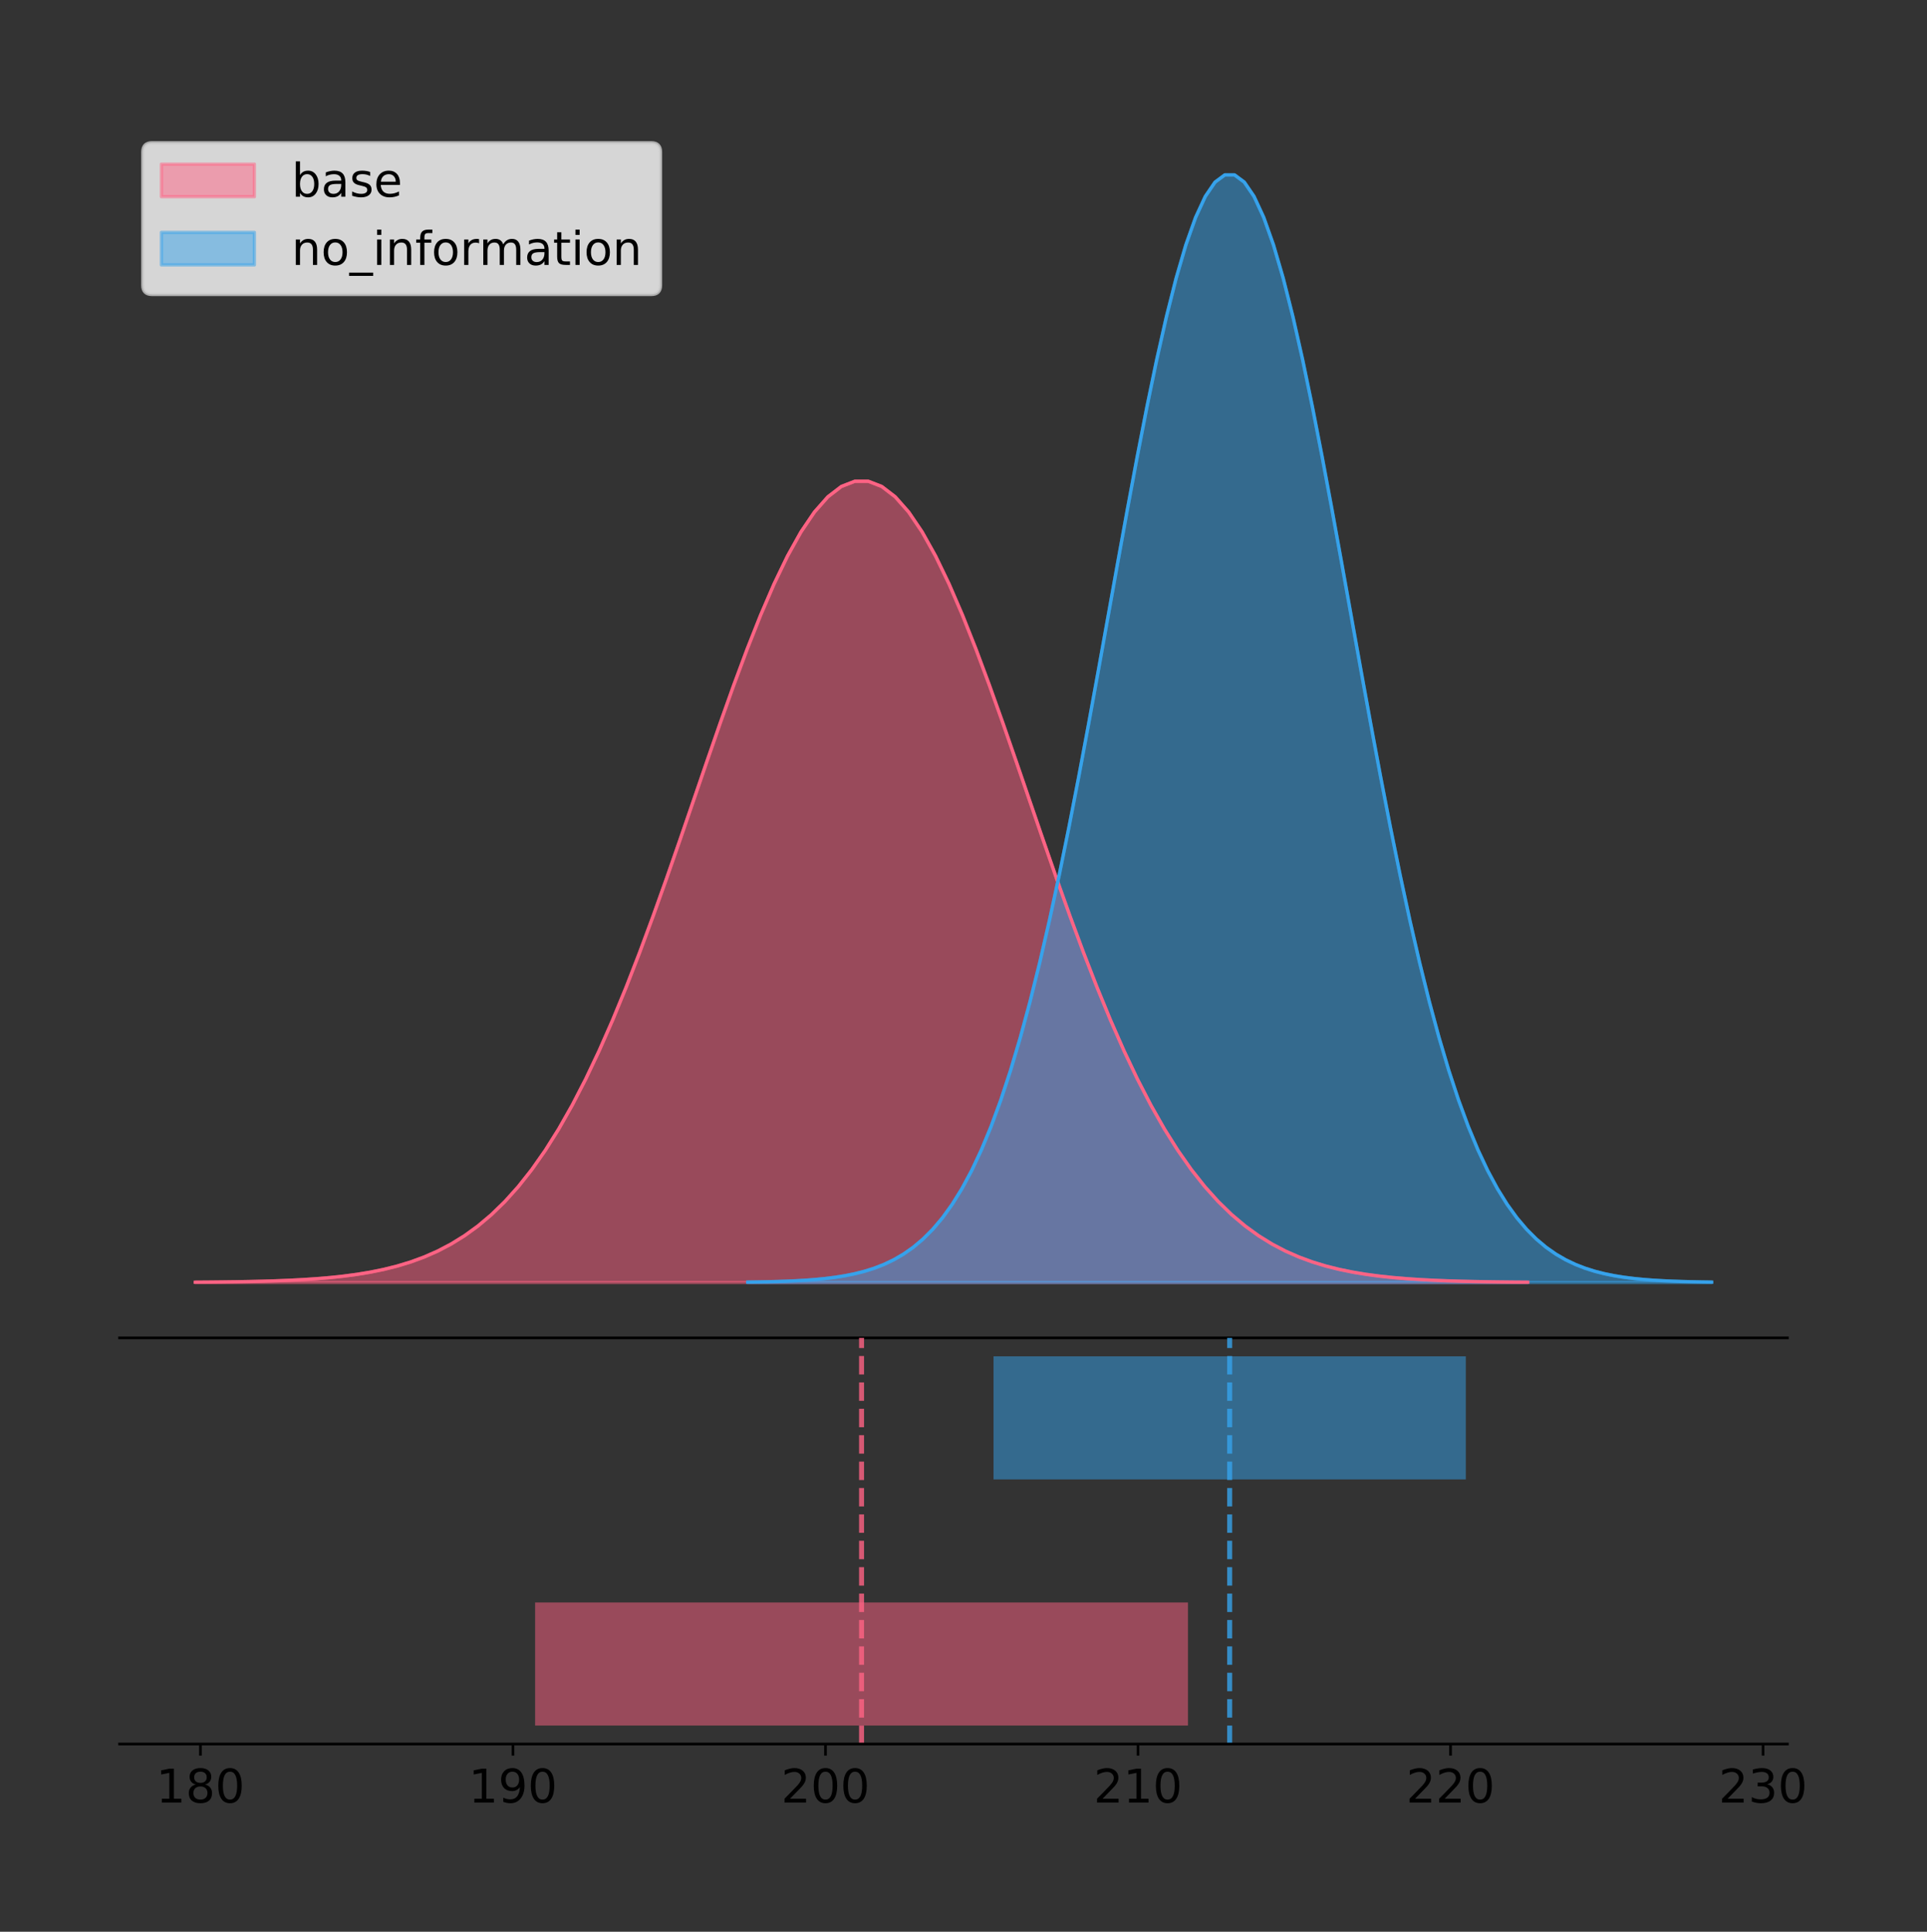 <?xml version="1.0" encoding="utf-8" standalone="no"?>
<!DOCTYPE svg PUBLIC "-//W3C//DTD SVG 1.1//EN"
  "http://www.w3.org/Graphics/SVG/1.1/DTD/svg11.dtd">
<!-- Created with matplotlib (https://matplotlib.org/) -->
<svg height="581.789pt" version="1.1" viewBox="0 0 580.234 581.789" width="580.234pt" xmlns="http://www.w3.org/2000/svg" xmlns:xlink="http://www.w3.org/1999/xlink">
 <rect x="0" y="0" width="580.234" height="581.789" fill="#333333" stroke="none"/>
 <defs>
  <style type="text/css">
*{stroke-linecap:butt;stroke-linejoin:round;}
  </style>
 </defs>
 <g id="figure_1">
  <g id="patch_1">
   <path d="M 0 581.789 
L 580.234 581.789 
L 580.234 0 
L 0 0 
z
" style="fill:none;"/>
  </g>
  <g id="axes_1">
   <g id="patch_2">
    <path d="M 36 402.93 
L 538.2 402.93 
L 538.2 36 
L 36 36 
z
" style="fill:none;"/>
   </g>
   <g id="PolyCollection_1">
    <defs>
     <path d="M 58.827 -195.538 
L 58.827 -195.619 
L 62.88 -195.65 
L 66.932 -195.691 
L 70.984 -195.745 
L 75.037 -195.818 
L 79.089 -195.914 
L 83.142 -196.039 
L 87.194 -196.201 
L 91.246 -196.411 
L 95.299 -196.679 
L 99.351 -197.019 
L 103.404 -197.449 
L 107.456 -197.987 
L 111.508 -198.656 
L 115.561 -199.482 
L 119.613 -200.495 
L 123.665 -201.727 
L 127.718 -203.215 
L 131.77 -204.999 
L 135.823 -207.122 
L 139.875 -209.629 
L 143.927 -212.567 
L 147.98 -215.983 
L 152.032 -219.926 
L 156.085 -224.438 
L 160.137 -229.563 
L 164.189 -235.336 
L 168.242 -241.785 
L 172.294 -248.93 
L 176.347 -256.778 
L 180.399 -265.321 
L 184.451 -274.539 
L 188.504 -284.392 
L 192.556 -294.824 
L 196.608 -305.759 
L 200.661 -317.102 
L 204.713 -328.739 
L 208.766 -340.54 
L 212.818 -352.359 
L 216.87 -364.038 
L 220.923 -375.408 
L 224.975 -386.296 
L 229.028 -396.526 
L 233.08 -405.926 
L 237.132 -414.332 
L 241.185 -421.594 
L 245.237 -427.576 
L 249.289 -432.167 
L 253.342 -435.277 
L 257.394 -436.848 
L 261.447 -436.848 
L 265.499 -435.277 
L 269.551 -432.167 
L 273.604 -427.576 
L 277.656 -421.594 
L 281.709 -414.332 
L 285.761 -405.926 
L 289.813 -396.526 
L 293.866 -386.296 
L 297.918 -375.408 
L 301.971 -364.038 
L 306.023 -352.359 
L 310.075 -340.54 
L 314.128 -328.739 
L 318.18 -317.102 
L 322.232 -305.759 
L 326.285 -294.824 
L 330.337 -284.392 
L 334.39 -274.539 
L 338.442 -265.321 
L 342.494 -256.778 
L 346.547 -248.93 
L 350.599 -241.785 
L 354.652 -235.336 
L 358.704 -229.563 
L 362.756 -224.438 
L 366.809 -219.926 
L 370.861 -215.983 
L 374.913 -212.567 
L 378.966 -209.629 
L 383.018 -207.122 
L 387.071 -204.999 
L 391.123 -203.215 
L 395.175 -201.727 
L 399.228 -200.495 
L 403.28 -199.482 
L 407.333 -198.656 
L 411.385 -197.987 
L 415.437 -197.449 
L 419.49 -197.019 
L 423.542 -196.679 
L 427.595 -196.411 
L 431.647 -196.201 
L 435.699 -196.039 
L 439.752 -195.914 
L 443.804 -195.818 
L 447.856 -195.745 
L 451.909 -195.691 
L 455.961 -195.65 
L 460.014 -195.619 
L 460.014 -195.538 
L 460.014 -195.538 
L 455.961 -195.538 
L 451.909 -195.538 
L 447.856 -195.538 
L 443.804 -195.538 
L 439.752 -195.538 
L 435.699 -195.538 
L 431.647 -195.538 
L 427.595 -195.538 
L 423.542 -195.538 
L 419.49 -195.538 
L 415.437 -195.538 
L 411.385 -195.538 
L 407.333 -195.538 
L 403.28 -195.538 
L 399.228 -195.538 
L 395.175 -195.538 
L 391.123 -195.538 
L 387.071 -195.538 
L 383.018 -195.538 
L 378.966 -195.538 
L 374.913 -195.538 
L 370.861 -195.538 
L 366.809 -195.538 
L 362.756 -195.538 
L 358.704 -195.538 
L 354.652 -195.538 
L 350.599 -195.538 
L 346.547 -195.538 
L 342.494 -195.538 
L 338.442 -195.538 
L 334.39 -195.538 
L 330.337 -195.538 
L 326.285 -195.538 
L 322.232 -195.538 
L 318.18 -195.538 
L 314.128 -195.538 
L 310.075 -195.538 
L 306.023 -195.538 
L 301.971 -195.538 
L 297.918 -195.538 
L 293.866 -195.538 
L 289.813 -195.538 
L 285.761 -195.538 
L 281.709 -195.538 
L 277.656 -195.538 
L 273.604 -195.538 
L 269.551 -195.538 
L 265.499 -195.538 
L 261.447 -195.538 
L 257.394 -195.538 
L 253.342 -195.538 
L 249.289 -195.538 
L 245.237 -195.538 
L 241.185 -195.538 
L 237.132 -195.538 
L 233.08 -195.538 
L 229.028 -195.538 
L 224.975 -195.538 
L 220.923 -195.538 
L 216.87 -195.538 
L 212.818 -195.538 
L 208.766 -195.538 
L 204.713 -195.538 
L 200.661 -195.538 
L 196.608 -195.538 
L 192.556 -195.538 
L 188.504 -195.538 
L 184.451 -195.538 
L 180.399 -195.538 
L 176.347 -195.538 
L 172.294 -195.538 
L 168.242 -195.538 
L 164.189 -195.538 
L 160.137 -195.538 
L 156.085 -195.538 
L 152.032 -195.538 
L 147.98 -195.538 
L 143.927 -195.538 
L 139.875 -195.538 
L 135.823 -195.538 
L 131.77 -195.538 
L 127.718 -195.538 
L 123.665 -195.538 
L 119.613 -195.538 
L 115.561 -195.538 
L 111.508 -195.538 
L 107.456 -195.538 
L 103.404 -195.538 
L 99.351 -195.538 
L 95.299 -195.538 
L 91.246 -195.538 
L 87.194 -195.538 
L 83.142 -195.538 
L 79.089 -195.538 
L 75.037 -195.538 
L 70.984 -195.538 
L 66.932 -195.538 
L 62.88 -195.538 
L 58.827 -195.538 
z
" id="mdbeec80665" style="stroke:#ff6384;stroke-opacity:0.5;"/>
    </defs>
    <g clip-path="url(#pfe239e158a)">
     <use style="fill:#ff6384;fill-opacity:0.5;stroke:#ff6384;stroke-opacity:0.5;" x="0" xlink:href="#mdbeec80665" y="581.789"/>
    </g>
   </g>
   <g id="PolyCollection_2">
    <defs>
     <path d="M 225.151 -195.538 
L 225.151 -195.65 
L 228.082 -195.692 
L 231.014 -195.749 
L 233.945 -195.825 
L 236.877 -195.925 
L 239.808 -196.058 
L 242.74 -196.23 
L 245.671 -196.455 
L 248.603 -196.744 
L 251.534 -197.115 
L 254.466 -197.585 
L 257.398 -198.179 
L 260.329 -198.923 
L 263.261 -199.848 
L 266.192 -200.99 
L 269.124 -202.39 
L 272.055 -204.093 
L 274.987 -206.151 
L 277.918 -208.617 
L 280.85 -211.552 
L 283.781 -215.017 
L 286.713 -219.078 
L 289.644 -223.801 
L 292.576 -229.25 
L 295.508 -235.488 
L 298.439 -242.572 
L 301.371 -250.552 
L 304.302 -259.468 
L 307.234 -269.344 
L 310.165 -280.192 
L 313.097 -292.002 
L 316.028 -304.744 
L 318.96 -318.365 
L 321.891 -332.786 
L 324.823 -347.901 
L 327.754 -363.58 
L 330.686 -379.667 
L 333.617 -395.98 
L 336.549 -412.318 
L 339.481 -428.462 
L 342.412 -444.18 
L 345.344 -459.23 
L 348.275 -473.372 
L 351.207 -486.366 
L 354.138 -497.987 
L 357.07 -508.025 
L 360.001 -516.294 
L 362.933 -522.64 
L 365.864 -526.94 
L 368.796 -529.111 
L 371.727 -529.111 
L 374.659 -526.94 
L 377.591 -522.64 
L 380.522 -516.294 
L 383.454 -508.025 
L 386.385 -497.987 
L 389.317 -486.366 
L 392.248 -473.372 
L 395.18 -459.23 
L 398.111 -444.18 
L 401.043 -428.462 
L 403.974 -412.318 
L 406.906 -395.98 
L 409.837 -379.667 
L 412.769 -363.58 
L 415.7 -347.901 
L 418.632 -332.786 
L 421.564 -318.365 
L 424.495 -304.744 
L 427.427 -292.002 
L 430.358 -280.192 
L 433.29 -269.344 
L 436.221 -259.468 
L 439.153 -250.552 
L 442.084 -242.572 
L 445.016 -235.488 
L 447.947 -229.25 
L 450.879 -223.801 
L 453.81 -219.078 
L 456.742 -215.017 
L 459.674 -211.552 
L 462.605 -208.617 
L 465.537 -206.151 
L 468.468 -204.093 
L 471.4 -202.39 
L 474.331 -200.99 
L 477.263 -199.848 
L 480.194 -198.923 
L 483.126 -198.179 
L 486.057 -197.585 
L 488.989 -197.115 
L 491.92 -196.744 
L 494.852 -196.455 
L 497.784 -196.23 
L 500.715 -196.058 
L 503.647 -195.925 
L 506.578 -195.825 
L 509.51 -195.749 
L 512.441 -195.692 
L 515.373 -195.65 
L 515.373 -195.538 
L 515.373 -195.538 
L 512.441 -195.538 
L 509.51 -195.538 
L 506.578 -195.538 
L 503.647 -195.538 
L 500.715 -195.538 
L 497.784 -195.538 
L 494.852 -195.538 
L 491.92 -195.538 
L 488.989 -195.538 
L 486.057 -195.538 
L 483.126 -195.538 
L 480.194 -195.538 
L 477.263 -195.538 
L 474.331 -195.538 
L 471.4 -195.538 
L 468.468 -195.538 
L 465.537 -195.538 
L 462.605 -195.538 
L 459.674 -195.538 
L 456.742 -195.538 
L 453.81 -195.538 
L 450.879 -195.538 
L 447.947 -195.538 
L 445.016 -195.538 
L 442.084 -195.538 
L 439.153 -195.538 
L 436.221 -195.538 
L 433.29 -195.538 
L 430.358 -195.538 
L 427.427 -195.538 
L 424.495 -195.538 
L 421.564 -195.538 
L 418.632 -195.538 
L 415.7 -195.538 
L 412.769 -195.538 
L 409.837 -195.538 
L 406.906 -195.538 
L 403.974 -195.538 
L 401.043 -195.538 
L 398.111 -195.538 
L 395.18 -195.538 
L 392.248 -195.538 
L 389.317 -195.538 
L 386.385 -195.538 
L 383.454 -195.538 
L 380.522 -195.538 
L 377.591 -195.538 
L 374.659 -195.538 
L 371.727 -195.538 
L 368.796 -195.538 
L 365.864 -195.538 
L 362.933 -195.538 
L 360.001 -195.538 
L 357.07 -195.538 
L 354.138 -195.538 
L 351.207 -195.538 
L 348.275 -195.538 
L 345.344 -195.538 
L 342.412 -195.538 
L 339.481 -195.538 
L 336.549 -195.538 
L 333.617 -195.538 
L 330.686 -195.538 
L 327.754 -195.538 
L 324.823 -195.538 
L 321.891 -195.538 
L 318.96 -195.538 
L 316.028 -195.538 
L 313.097 -195.538 
L 310.165 -195.538 
L 307.234 -195.538 
L 304.302 -195.538 
L 301.371 -195.538 
L 298.439 -195.538 
L 295.508 -195.538 
L 292.576 -195.538 
L 289.644 -195.538 
L 286.713 -195.538 
L 283.781 -195.538 
L 280.85 -195.538 
L 277.918 -195.538 
L 274.987 -195.538 
L 272.055 -195.538 
L 269.124 -195.538 
L 266.192 -195.538 
L 263.261 -195.538 
L 260.329 -195.538 
L 257.398 -195.538 
L 254.466 -195.538 
L 251.534 -195.538 
L 248.603 -195.538 
L 245.671 -195.538 
L 242.74 -195.538 
L 239.808 -195.538 
L 236.877 -195.538 
L 233.945 -195.538 
L 231.014 -195.538 
L 228.082 -195.538 
L 225.151 -195.538 
z
" id="mf1e3e4f1f0" style="stroke:#36a2eb;stroke-opacity:0.5;"/>
    </defs>
    <g clip-path="url(#pfe239e158a)">
     <use style="fill:#36a2eb;fill-opacity:0.5;stroke:#36a2eb;stroke-opacity:0.5;" x="0" xlink:href="#mf1e3e4f1f0" y="581.789"/>
    </g>
   </g>
   <g id="line2d_1">
    <path clip-path="url(#pfe239e158a)" d="M 58.827 386.17 
L 62.88 386.14 
L 66.932 386.099 
L 70.984 386.044 
L 75.037 385.971 
L 79.089 385.876 
L 83.142 385.75 
L 87.194 385.588 
L 91.246 385.379 
L 95.299 385.111 
L 99.351 384.77 
L 103.404 384.341 
L 107.456 383.803 
L 111.508 383.134 
L 115.561 382.307 
L 119.613 381.295 
L 123.665 380.062 
L 127.718 378.574 
L 131.77 376.79 
L 135.823 374.667 
L 139.875 372.16 
L 143.927 369.222 
L 147.98 365.806 
L 152.032 361.864 
L 156.085 357.351 
L 160.137 352.226 
L 164.189 346.453 
L 168.242 340.004 
L 172.294 332.859 
L 176.347 325.012 
L 180.399 316.468 
L 184.451 307.25 
L 188.504 297.397 
L 192.556 286.965 
L 196.608 276.03 
L 200.661 264.688 
L 204.713 253.051 
L 208.766 241.25 
L 212.818 229.43 
L 216.87 217.752 
L 220.923 206.381 
L 224.975 195.494 
L 229.028 185.264 
L 233.08 175.864 
L 237.132 167.457 
L 241.185 160.196 
L 245.237 154.213 
L 249.289 149.623 
L 253.342 146.512 
L 257.394 144.942 
L 261.447 144.942 
L 265.499 146.512 
L 269.551 149.623 
L 273.604 154.213 
L 277.656 160.196 
L 281.709 167.457 
L 285.761 175.864 
L 289.813 185.264 
L 293.866 195.494 
L 297.918 206.381 
L 301.971 217.752 
L 306.023 229.43 
L 310.075 241.25 
L 314.128 253.051 
L 318.18 264.688 
L 322.232 276.03 
L 326.285 286.965 
L 330.337 297.397 
L 334.39 307.25 
L 338.442 316.468 
L 342.494 325.012 
L 346.547 332.859 
L 350.599 340.004 
L 354.652 346.453 
L 358.704 352.226 
L 362.756 357.351 
L 366.809 361.864 
L 370.861 365.806 
L 374.913 369.222 
L 378.966 372.16 
L 383.018 374.667 
L 387.071 376.79 
L 391.123 378.574 
L 395.175 380.062 
L 399.228 381.295 
L 403.28 382.307 
L 407.333 383.134 
L 411.385 383.803 
L 415.437 384.341 
L 419.49 384.77 
L 423.542 385.111 
L 427.595 385.379 
L 431.647 385.588 
L 435.699 385.75 
L 439.752 385.876 
L 443.804 385.971 
L 447.856 386.044 
L 451.909 386.099 
L 455.961 386.14 
L 460.014 386.17 
" style="fill:none;stroke:#ff6384;stroke-linecap:square;"/>
   </g>
   <g id="line2d_2">
    <path clip-path="url(#pfe239e158a)" d="M 225.151 386.139 
L 228.082 386.097 
L 231.014 386.04 
L 233.945 385.965 
L 236.877 385.864 
L 239.808 385.732 
L 242.74 385.559 
L 245.671 385.334 
L 248.603 385.045 
L 251.534 384.675 
L 254.466 384.204 
L 257.398 383.61 
L 260.329 382.867 
L 263.261 381.941 
L 266.192 380.799 
L 269.124 379.399 
L 272.055 377.696 
L 274.987 375.639 
L 277.918 373.172 
L 280.85 370.238 
L 283.781 366.772 
L 286.713 362.711 
L 289.644 357.989 
L 292.576 352.539 
L 295.508 346.301 
L 298.439 339.217 
L 301.371 331.237 
L 304.302 322.322 
L 307.234 312.445 
L 310.165 301.597 
L 313.097 289.787 
L 316.028 277.045 
L 318.96 263.424 
L 321.891 249.004 
L 324.823 233.888 
L 327.754 218.209 
L 330.686 202.123 
L 333.617 185.809 
L 336.549 169.471 
L 339.481 153.327 
L 342.412 137.61 
L 345.344 122.559 
L 348.275 108.418 
L 351.207 95.423 
L 354.138 83.803 
L 357.07 73.765 
L 360.001 65.495 
L 362.933 59.15 
L 365.864 54.85 
L 368.796 52.679 
L 371.727 52.679 
L 374.659 54.85 
L 377.591 59.15 
L 380.522 65.495 
L 383.454 73.765 
L 386.385 83.803 
L 389.317 95.423 
L 392.248 108.418 
L 395.18 122.559 
L 398.111 137.61 
L 401.043 153.327 
L 403.974 169.471 
L 406.906 185.809 
L 409.837 202.123 
L 412.769 218.209 
L 415.7 233.888 
L 418.632 249.004 
L 421.564 263.424 
L 424.495 277.045 
L 427.427 289.787 
L 430.358 301.597 
L 433.29 312.445 
L 436.221 322.322 
L 439.153 331.237 
L 442.084 339.217 
L 445.016 346.301 
L 447.947 352.539 
L 450.879 357.989 
L 453.81 362.711 
L 456.742 366.772 
L 459.674 370.238 
L 462.605 373.172 
L 465.537 375.639 
L 468.468 377.696 
L 471.4 379.399 
L 474.331 380.799 
L 477.263 381.941 
L 480.194 382.867 
L 483.126 383.61 
L 486.057 384.204 
L 488.989 384.675 
L 491.92 385.045 
L 494.852 385.334 
L 497.784 385.559 
L 500.715 385.732 
L 503.647 385.864 
L 506.578 385.965 
L 509.51 386.04 
L 512.441 386.097 
L 515.373 386.139 
" style="fill:none;stroke:#36a2eb;stroke-linecap:square;"/>
   </g>
   <g id="patch_3">
    <path d="M 36 402.93 
L 538.2 402.93 
" style="fill:none;stroke:#000000;stroke-linecap:square;stroke-linejoin:miter;stroke-width:0.8;"/>
   </g>
   <g id="legend_1">
    <g id="patch_4">
     <path d="M 45.8 88.688 
L 196.081 88.688 
Q 198.881 88.688 198.881 85.888 
L 198.881 45.8 
Q 198.881 43 196.081 43 
L 45.8 43 
Q 43 43 43 45.8 
L 43 85.888 
Q 43 88.688 45.8 88.688 
z
" style="fill:#ffffff;opacity:0.8;stroke:#cccccc;stroke-linejoin:miter;"/>
    </g>
    <g id="patch_5">
     <path d="M 48.6 59.238 
L 76.6 59.238 
L 76.6 49.438 
L 48.6 49.438 
z
" style="fill:#ff6384;opacity:0.5;stroke:#ff6384;stroke-linejoin:miter;"/>
    </g>
    <g id="text_1">
     <!-- base -->
     <defs>
      <path d="M 48.688 27.297 
Q 48.688 37.203 44.609 42.844 
Q 40.531 48.484 33.406 48.484 
Q 26.266 48.484 22.188 42.844 
Q 18.109 37.203 18.109 27.297 
Q 18.109 17.391 22.188 11.75 
Q 26.266 6.109 33.406 6.109 
Q 40.531 6.109 44.609 11.75 
Q 48.688 17.391 48.688 27.297 
z
M 18.109 46.391 
Q 20.953 51.266 25.266 53.625 
Q 29.594 56 35.594 56 
Q 45.562 56 51.781 48.094 
Q 58.016 40.188 58.016 27.297 
Q 58.016 14.406 51.781 6.484 
Q 45.562 -1.422 35.594 -1.422 
Q 29.594 -1.422 25.266 0.953 
Q 20.953 3.328 18.109 8.203 
L 18.109 0 
L 9.078 0 
L 9.078 75.984 
L 18.109 75.984 
z
" id="DejaVuSans-98"/>
      <path d="M 34.281 27.484 
Q 23.391 27.484 19.188 25 
Q 14.984 22.516 14.984 16.5 
Q 14.984 11.719 18.141 8.906 
Q 21.297 6.109 26.703 6.109 
Q 34.188 6.109 38.703 11.406 
Q 43.219 16.703 43.219 25.484 
L 43.219 27.484 
z
M 52.203 31.203 
L 52.203 0 
L 43.219 0 
L 43.219 8.297 
Q 40.141 3.328 35.547 0.953 
Q 30.953 -1.422 24.312 -1.422 
Q 15.922 -1.422 10.953 3.297 
Q 6 8.016 6 15.922 
Q 6 25.141 12.172 29.828 
Q 18.359 34.516 30.609 34.516 
L 43.219 34.516 
L 43.219 35.406 
Q 43.219 41.609 39.141 45 
Q 35.062 48.391 27.688 48.391 
Q 23 48.391 18.547 47.266 
Q 14.109 46.141 10.016 43.891 
L 10.016 52.203 
Q 14.938 54.109 19.578 55.047 
Q 24.219 56 28.609 56 
Q 40.484 56 46.344 49.844 
Q 52.203 43.703 52.203 31.203 
z
" id="DejaVuSans-97"/>
      <path d="M 44.281 53.078 
L 44.281 44.578 
Q 40.484 46.531 36.375 47.5 
Q 32.281 48.484 27.875 48.484 
Q 21.188 48.484 17.844 46.438 
Q 14.5 44.391 14.5 40.281 
Q 14.5 37.156 16.891 35.375 
Q 19.281 33.594 26.516 31.984 
L 29.594 31.297 
Q 39.156 29.25 43.188 25.516 
Q 47.219 21.781 47.219 15.094 
Q 47.219 7.469 41.188 3.016 
Q 35.156 -1.422 24.609 -1.422 
Q 20.219 -1.422 15.453 -0.562 
Q 10.688 0.297 5.422 2 
L 5.422 11.281 
Q 10.406 8.688 15.234 7.391 
Q 20.062 6.109 24.812 6.109 
Q 31.156 6.109 34.562 8.281 
Q 37.984 10.453 37.984 14.406 
Q 37.984 18.062 35.516 20.016 
Q 33.062 21.969 24.703 23.781 
L 21.578 24.516 
Q 13.234 26.266 9.516 29.906 
Q 5.812 33.547 5.812 39.891 
Q 5.812 47.609 11.281 51.797 
Q 16.75 56 26.812 56 
Q 31.781 56 36.172 55.266 
Q 40.578 54.547 44.281 53.078 
z
" id="DejaVuSans-115"/>
      <path d="M 56.203 29.594 
L 56.203 25.203 
L 14.891 25.203 
Q 15.484 15.922 20.484 11.062 
Q 25.484 6.203 34.422 6.203 
Q 39.594 6.203 44.453 7.469 
Q 49.312 8.734 54.109 11.281 
L 54.109 2.781 
Q 49.266 0.734 44.188 -0.344 
Q 39.109 -1.422 33.891 -1.422 
Q 20.797 -1.422 13.156 6.188 
Q 5.516 13.812 5.516 26.812 
Q 5.516 40.234 12.766 48.109 
Q 20.016 56 32.328 56 
Q 43.359 56 49.781 48.891 
Q 56.203 41.797 56.203 29.594 
z
M 47.219 32.234 
Q 47.125 39.594 43.094 43.984 
Q 39.062 48.391 32.422 48.391 
Q 24.906 48.391 20.391 44.141 
Q 15.875 39.891 15.188 32.172 
z
" id="DejaVuSans-101"/>
     </defs>
     <g transform="translate(87.8 59.238)scale(0.14 -0.14)">
      <use xlink:href="#DejaVuSans-98"/>
      <use x="63.477" xlink:href="#DejaVuSans-97"/>
      <use x="124.756" xlink:href="#DejaVuSans-115"/>
      <use x="176.855" xlink:href="#DejaVuSans-101"/>
     </g>
    </g>
    <g id="patch_6">
     <path d="M 48.6 79.787 
L 76.6 79.787 
L 76.6 69.987 
L 48.6 69.987 
z
" style="fill:#36a2eb;opacity:0.5;stroke:#36a2eb;stroke-linejoin:miter;"/>
    </g>
    <g id="text_2">
     <!-- no_information -->
     <defs>
      <path d="M 54.891 33.016 
L 54.891 0 
L 45.906 0 
L 45.906 32.719 
Q 45.906 40.484 42.875 44.328 
Q 39.844 48.188 33.797 48.188 
Q 26.516 48.188 22.312 43.547 
Q 18.109 38.922 18.109 30.906 
L 18.109 0 
L 9.078 0 
L 9.078 54.688 
L 18.109 54.688 
L 18.109 46.188 
Q 21.344 51.125 25.703 53.562 
Q 30.078 56 35.797 56 
Q 45.219 56 50.047 50.172 
Q 54.891 44.344 54.891 33.016 
z
" id="DejaVuSans-110"/>
      <path d="M 30.609 48.391 
Q 23.391 48.391 19.188 42.75 
Q 14.984 37.109 14.984 27.297 
Q 14.984 17.484 19.156 11.844 
Q 23.344 6.203 30.609 6.203 
Q 37.797 6.203 41.984 11.859 
Q 46.188 17.531 46.188 27.297 
Q 46.188 37.016 41.984 42.703 
Q 37.797 48.391 30.609 48.391 
z
M 30.609 56 
Q 42.328 56 49.016 48.375 
Q 55.719 40.766 55.719 27.297 
Q 55.719 13.875 49.016 6.219 
Q 42.328 -1.422 30.609 -1.422 
Q 18.844 -1.422 12.172 6.219 
Q 5.516 13.875 5.516 27.297 
Q 5.516 40.766 12.172 48.375 
Q 18.844 56 30.609 56 
z
" id="DejaVuSans-111"/>
      <path d="M 50.984 -16.609 
L 50.984 -23.578 
L -0.984 -23.578 
L -0.984 -16.609 
z
" id="DejaVuSans-95"/>
      <path d="M 9.422 54.688 
L 18.406 54.688 
L 18.406 0 
L 9.422 0 
z
M 9.422 75.984 
L 18.406 75.984 
L 18.406 64.594 
L 9.422 64.594 
z
" id="DejaVuSans-105"/>
      <path d="M 37.109 75.984 
L 37.109 68.5 
L 28.516 68.5 
Q 23.688 68.5 21.797 66.547 
Q 19.922 64.594 19.922 59.516 
L 19.922 54.688 
L 34.719 54.688 
L 34.719 47.703 
L 19.922 47.703 
L 19.922 0 
L 10.891 0 
L 10.891 47.703 
L 2.297 47.703 
L 2.297 54.688 
L 10.891 54.688 
L 10.891 58.5 
Q 10.891 67.625 15.141 71.797 
Q 19.391 75.984 28.609 75.984 
z
" id="DejaVuSans-102"/>
      <path d="M 41.109 46.297 
Q 39.594 47.172 37.812 47.578 
Q 36.031 48 33.891 48 
Q 26.266 48 22.188 43.047 
Q 18.109 38.094 18.109 28.812 
L 18.109 0 
L 9.078 0 
L 9.078 54.688 
L 18.109 54.688 
L 18.109 46.188 
Q 20.953 51.172 25.484 53.578 
Q 30.031 56 36.531 56 
Q 37.453 56 38.578 55.875 
Q 39.703 55.766 41.062 55.516 
z
" id="DejaVuSans-114"/>
      <path d="M 52 44.188 
Q 55.375 50.25 60.062 53.125 
Q 64.75 56 71.094 56 
Q 79.641 56 84.281 50.016 
Q 88.922 44.047 88.922 33.016 
L 88.922 0 
L 79.891 0 
L 79.891 32.719 
Q 79.891 40.578 77.094 44.375 
Q 74.312 48.188 68.609 48.188 
Q 61.625 48.188 57.562 43.547 
Q 53.516 38.922 53.516 30.906 
L 53.516 0 
L 44.484 0 
L 44.484 32.719 
Q 44.484 40.625 41.703 44.406 
Q 38.922 48.188 33.109 48.188 
Q 26.219 48.188 22.156 43.531 
Q 18.109 38.875 18.109 30.906 
L 18.109 0 
L 9.078 0 
L 9.078 54.688 
L 18.109 54.688 
L 18.109 46.188 
Q 21.188 51.219 25.484 53.609 
Q 29.781 56 35.688 56 
Q 41.656 56 45.828 52.969 
Q 50 49.953 52 44.188 
z
" id="DejaVuSans-109"/>
      <path d="M 18.312 70.219 
L 18.312 54.688 
L 36.812 54.688 
L 36.812 47.703 
L 18.312 47.703 
L 18.312 18.016 
Q 18.312 11.328 20.141 9.422 
Q 21.969 7.516 27.594 7.516 
L 36.812 7.516 
L 36.812 0 
L 27.594 0 
Q 17.188 0 13.234 3.875 
Q 9.281 7.766 9.281 18.016 
L 9.281 47.703 
L 2.688 47.703 
L 2.688 54.688 
L 9.281 54.688 
L 9.281 70.219 
z
" id="DejaVuSans-116"/>
     </defs>
     <g transform="translate(87.8 79.787)scale(0.14 -0.14)">
      <use xlink:href="#DejaVuSans-110"/>
      <use x="63.379" xlink:href="#DejaVuSans-111"/>
      <use x="124.561" xlink:href="#DejaVuSans-95"/>
      <use x="174.561" xlink:href="#DejaVuSans-105"/>
      <use x="202.344" xlink:href="#DejaVuSans-110"/>
      <use x="265.723" xlink:href="#DejaVuSans-102"/>
      <use x="300.928" xlink:href="#DejaVuSans-111"/>
      <use x="362.109" xlink:href="#DejaVuSans-114"/>
      <use x="403.207" xlink:href="#DejaVuSans-109"/>
      <use x="500.619" xlink:href="#DejaVuSans-97"/>
      <use x="561.898" xlink:href="#DejaVuSans-116"/>
      <use x="601.107" xlink:href="#DejaVuSans-105"/>
      <use x="628.891" xlink:href="#DejaVuSans-111"/>
      <use x="690.072" xlink:href="#DejaVuSans-110"/>
     </g>
    </g>
   </g>
  </g>
  <g id="axes_2">
   <g id="patch_7">
    <path d="M 36 525.24 
L 538.2 525.24 
L 538.2 402.93 
L 36 402.93 
z
" style="fill:none;"/>
   </g>
   <g id="patch_8">
    <path clip-path="url(#p92f040d8b3)" d="M 161.13 519.68 
L 357.711 519.68 
L 357.711 482.617 
L 161.13 482.617 
z
" style="fill:#ff6384;opacity:0.5;"/>
   </g>
   <g id="patch_9">
    <path clip-path="url(#p92f040d8b3)" d="M 299.157 445.553 
L 441.366 445.553 
L 441.366 408.49 
L 299.157 408.49 
z
" style="fill:#36a2eb;opacity:0.5;"/>
   </g>
   <g id="matplotlib.axis_1">
    <g id="xtick_1">
     <g id="line2d_3">
      <defs>
       <path d="M 0 0 
L 0 3.5 
" id="m2e81b8ce89" style="stroke:#000000;stroke-width:0.8;"/>
      </defs>
      <g>
       <use style="stroke:#000000;stroke-width:0.8;" x="60.353" xlink:href="#m2e81b8ce89" y="525.24"/>
      </g>
     </g>
     <g id="text_3">
      <!-- 180 -->
      <defs>
       <path d="M 12.406 8.297 
L 28.516 8.297 
L 28.516 63.922 
L 10.984 60.406 
L 10.984 69.391 
L 28.422 72.906 
L 38.281 72.906 
L 38.281 8.297 
L 54.391 8.297 
L 54.391 0 
L 12.406 0 
z
" id="DejaVuSans-49"/>
       <path d="M 31.781 34.625 
Q 24.75 34.625 20.719 30.859 
Q 16.703 27.094 16.703 20.516 
Q 16.703 13.922 20.719 10.156 
Q 24.75 6.391 31.781 6.391 
Q 38.812 6.391 42.859 10.172 
Q 46.922 13.969 46.922 20.516 
Q 46.922 27.094 42.891 30.859 
Q 38.875 34.625 31.781 34.625 
z
M 21.922 38.812 
Q 15.578 40.375 12.031 44.719 
Q 8.5 49.078 8.5 55.328 
Q 8.5 64.062 14.719 69.141 
Q 20.953 74.219 31.781 74.219 
Q 42.672 74.219 48.875 69.141 
Q 55.078 64.062 55.078 55.328 
Q 55.078 49.078 51.531 44.719 
Q 48 40.375 41.703 38.812 
Q 48.828 37.156 52.797 32.312 
Q 56.781 27.484 56.781 20.516 
Q 56.781 9.906 50.312 4.234 
Q 43.844 -1.422 31.781 -1.422 
Q 19.734 -1.422 13.25 4.234 
Q 6.781 9.906 6.781 20.516 
Q 6.781 27.484 10.781 32.312 
Q 14.797 37.156 21.922 38.812 
z
M 18.312 54.391 
Q 18.312 48.734 21.844 45.562 
Q 25.391 42.391 31.781 42.391 
Q 38.141 42.391 41.719 45.562 
Q 45.312 48.734 45.312 54.391 
Q 45.312 60.062 41.719 63.234 
Q 38.141 66.406 31.781 66.406 
Q 25.391 66.406 21.844 63.234 
Q 18.312 60.062 18.312 54.391 
z
" id="DejaVuSans-56"/>
       <path d="M 31.781 66.406 
Q 24.172 66.406 20.328 58.906 
Q 16.5 51.422 16.5 36.375 
Q 16.5 21.391 20.328 13.891 
Q 24.172 6.391 31.781 6.391 
Q 39.453 6.391 43.281 13.891 
Q 47.125 21.391 47.125 36.375 
Q 47.125 51.422 43.281 58.906 
Q 39.453 66.406 31.781 66.406 
z
M 31.781 74.219 
Q 44.047 74.219 50.516 64.516 
Q 56.984 54.828 56.984 36.375 
Q 56.984 17.969 50.516 8.266 
Q 44.047 -1.422 31.781 -1.422 
Q 19.531 -1.422 13.062 8.266 
Q 6.594 17.969 6.594 36.375 
Q 6.594 54.828 13.062 64.516 
Q 19.531 74.219 31.781 74.219 
z
" id="DejaVuSans-48"/>
      </defs>
      <g transform="translate(46.992 542.878)scale(0.14 -0.14)">
       <use xlink:href="#DejaVuSans-49"/>
       <use x="63.623" xlink:href="#DejaVuSans-56"/>
       <use x="127.246" xlink:href="#DejaVuSans-48"/>
      </g>
     </g>
    </g>
    <g id="xtick_2">
     <g id="line2d_4">
      <g>
       <use style="stroke:#000000;stroke-width:0.8;" x="154.457" xlink:href="#m2e81b8ce89" y="525.24"/>
      </g>
     </g>
     <g id="text_4">
      <!-- 190 -->
      <defs>
       <path d="M 10.984 1.516 
L 10.984 10.5 
Q 14.703 8.734 18.5 7.812 
Q 22.312 6.891 25.984 6.891 
Q 35.75 6.891 40.891 13.453 
Q 46.047 20.016 46.781 33.406 
Q 43.953 29.203 39.594 26.953 
Q 35.25 24.703 29.984 24.703 
Q 19.047 24.703 12.672 31.312 
Q 6.297 37.938 6.297 49.422 
Q 6.297 60.641 12.938 67.422 
Q 19.578 74.219 30.609 74.219 
Q 43.266 74.219 49.922 64.516 
Q 56.594 54.828 56.594 36.375 
Q 56.594 19.141 48.406 8.859 
Q 40.234 -1.422 26.422 -1.422 
Q 22.703 -1.422 18.891 -0.688 
Q 15.094 0.047 10.984 1.516 
z
M 30.609 32.422 
Q 37.25 32.422 41.125 36.953 
Q 45.016 41.5 45.016 49.422 
Q 45.016 57.281 41.125 61.844 
Q 37.25 66.406 30.609 66.406 
Q 23.969 66.406 20.094 61.844 
Q 16.219 57.281 16.219 49.422 
Q 16.219 41.5 20.094 36.953 
Q 23.969 32.422 30.609 32.422 
z
" id="DejaVuSans-57"/>
      </defs>
      <g transform="translate(141.096 542.878)scale(0.14 -0.14)">
       <use xlink:href="#DejaVuSans-49"/>
       <use x="63.623" xlink:href="#DejaVuSans-57"/>
       <use x="127.246" xlink:href="#DejaVuSans-48"/>
      </g>
     </g>
    </g>
    <g id="xtick_3">
     <g id="line2d_5">
      <g>
       <use style="stroke:#000000;stroke-width:0.8;" x="248.561" xlink:href="#m2e81b8ce89" y="525.24"/>
      </g>
     </g>
     <g id="text_5">
      <!-- 200 -->
      <defs>
       <path d="M 19.188 8.297 
L 53.609 8.297 
L 53.609 0 
L 7.328 0 
L 7.328 8.297 
Q 12.938 14.109 22.625 23.891 
Q 32.328 33.688 34.812 36.531 
Q 39.547 41.844 41.422 45.531 
Q 43.312 49.219 43.312 52.781 
Q 43.312 58.594 39.234 62.25 
Q 35.156 65.922 28.609 65.922 
Q 23.969 65.922 18.812 64.312 
Q 13.672 62.703 7.812 59.422 
L 7.812 69.391 
Q 13.766 71.781 18.938 73 
Q 24.125 74.219 28.422 74.219 
Q 39.75 74.219 46.484 68.547 
Q 53.219 62.891 53.219 53.422 
Q 53.219 48.922 51.531 44.891 
Q 49.859 40.875 45.406 35.406 
Q 44.188 33.984 37.641 27.219 
Q 31.109 20.453 19.188 8.297 
z
" id="DejaVuSans-50"/>
      </defs>
      <g transform="translate(235.2 542.878)scale(0.14 -0.14)">
       <use xlink:href="#DejaVuSans-50"/>
       <use x="63.623" xlink:href="#DejaVuSans-48"/>
       <use x="127.246" xlink:href="#DejaVuSans-48"/>
      </g>
     </g>
    </g>
    <g id="xtick_4">
     <g id="line2d_6">
      <g>
       <use style="stroke:#000000;stroke-width:0.8;" x="342.665" xlink:href="#m2e81b8ce89" y="525.24"/>
      </g>
     </g>
     <g id="text_6">
      <!-- 210 -->
      <g transform="translate(329.304 542.878)scale(0.14 -0.14)">
       <use xlink:href="#DejaVuSans-50"/>
       <use x="63.623" xlink:href="#DejaVuSans-49"/>
       <use x="127.246" xlink:href="#DejaVuSans-48"/>
      </g>
     </g>
    </g>
    <g id="xtick_5">
     <g id="line2d_7">
      <g>
       <use style="stroke:#000000;stroke-width:0.8;" x="436.769" xlink:href="#m2e81b8ce89" y="525.24"/>
      </g>
     </g>
     <g id="text_7">
      <!-- 220 -->
      <g transform="translate(423.407 542.878)scale(0.14 -0.14)">
       <use xlink:href="#DejaVuSans-50"/>
       <use x="63.623" xlink:href="#DejaVuSans-50"/>
       <use x="127.246" xlink:href="#DejaVuSans-48"/>
      </g>
     </g>
    </g>
    <g id="xtick_6">
     <g id="line2d_8">
      <g>
       <use style="stroke:#000000;stroke-width:0.8;" x="530.873" xlink:href="#m2e81b8ce89" y="525.24"/>
      </g>
     </g>
     <g id="text_8">
      <!-- 230 -->
      <defs>
       <path d="M 40.578 39.312 
Q 47.656 37.797 51.625 33 
Q 55.609 28.219 55.609 21.188 
Q 55.609 10.406 48.188 4.484 
Q 40.766 -1.422 27.094 -1.422 
Q 22.516 -1.422 17.656 -0.516 
Q 12.797 0.391 7.625 2.203 
L 7.625 11.719 
Q 11.719 9.328 16.594 8.109 
Q 21.484 6.891 26.812 6.891 
Q 36.078 6.891 40.938 10.547 
Q 45.797 14.203 45.797 21.188 
Q 45.797 27.641 41.281 31.266 
Q 36.766 34.906 28.719 34.906 
L 20.219 34.906 
L 20.219 43.016 
L 29.109 43.016 
Q 36.375 43.016 40.234 45.922 
Q 44.094 48.828 44.094 54.297 
Q 44.094 59.906 40.109 62.906 
Q 36.141 65.922 28.719 65.922 
Q 24.656 65.922 20.016 65.031 
Q 15.375 64.156 9.812 62.312 
L 9.812 71.094 
Q 15.438 72.656 20.344 73.438 
Q 25.25 74.219 29.594 74.219 
Q 40.828 74.219 47.359 69.109 
Q 53.906 64.016 53.906 55.328 
Q 53.906 49.266 50.438 45.094 
Q 46.969 40.922 40.578 39.312 
z
" id="DejaVuSans-51"/>
      </defs>
      <g transform="translate(517.511 542.878)scale(0.14 -0.14)">
       <use xlink:href="#DejaVuSans-50"/>
       <use x="63.623" xlink:href="#DejaVuSans-51"/>
       <use x="127.246" xlink:href="#DejaVuSans-48"/>
      </g>
     </g>
    </g>
   </g>
   <g id="line2d_9">
    <path clip-path="url(#p92f040d8b3)" d="M 259.42 525.24 
L 259.42 402.93 
" style="fill:none;stroke:#ff6384;stroke-dasharray:5.55,2.4;stroke-dashoffset:0;stroke-opacity:0.8;stroke-width:1.5;"/>
   </g>
   <g id="line2d_10">
    <path clip-path="url(#p92f040d8b3)" d="M 370.262 525.24 
L 370.262 402.93 
" style="fill:none;stroke:#36a2eb;stroke-dasharray:5.55,2.4;stroke-dashoffset:0;stroke-opacity:0.8;stroke-width:1.5;"/>
   </g>
   <g id="patch_10">
    <path d="M 36 525.24 
L 538.2 525.24 
" style="fill:none;stroke:#000000;stroke-linecap:square;stroke-linejoin:miter;stroke-width:0.8;"/>
   </g>
  </g>
 </g>
 <defs>
  <clipPath id="pfe239e158a">
   <rect height="366.93" width="502.2" x="36" y="36"/>
  </clipPath>
  <clipPath id="p92f040d8b3">
   <rect height="122.31" width="502.2" x="36" y="402.93"/>
  </clipPath>
 </defs>
</svg>
